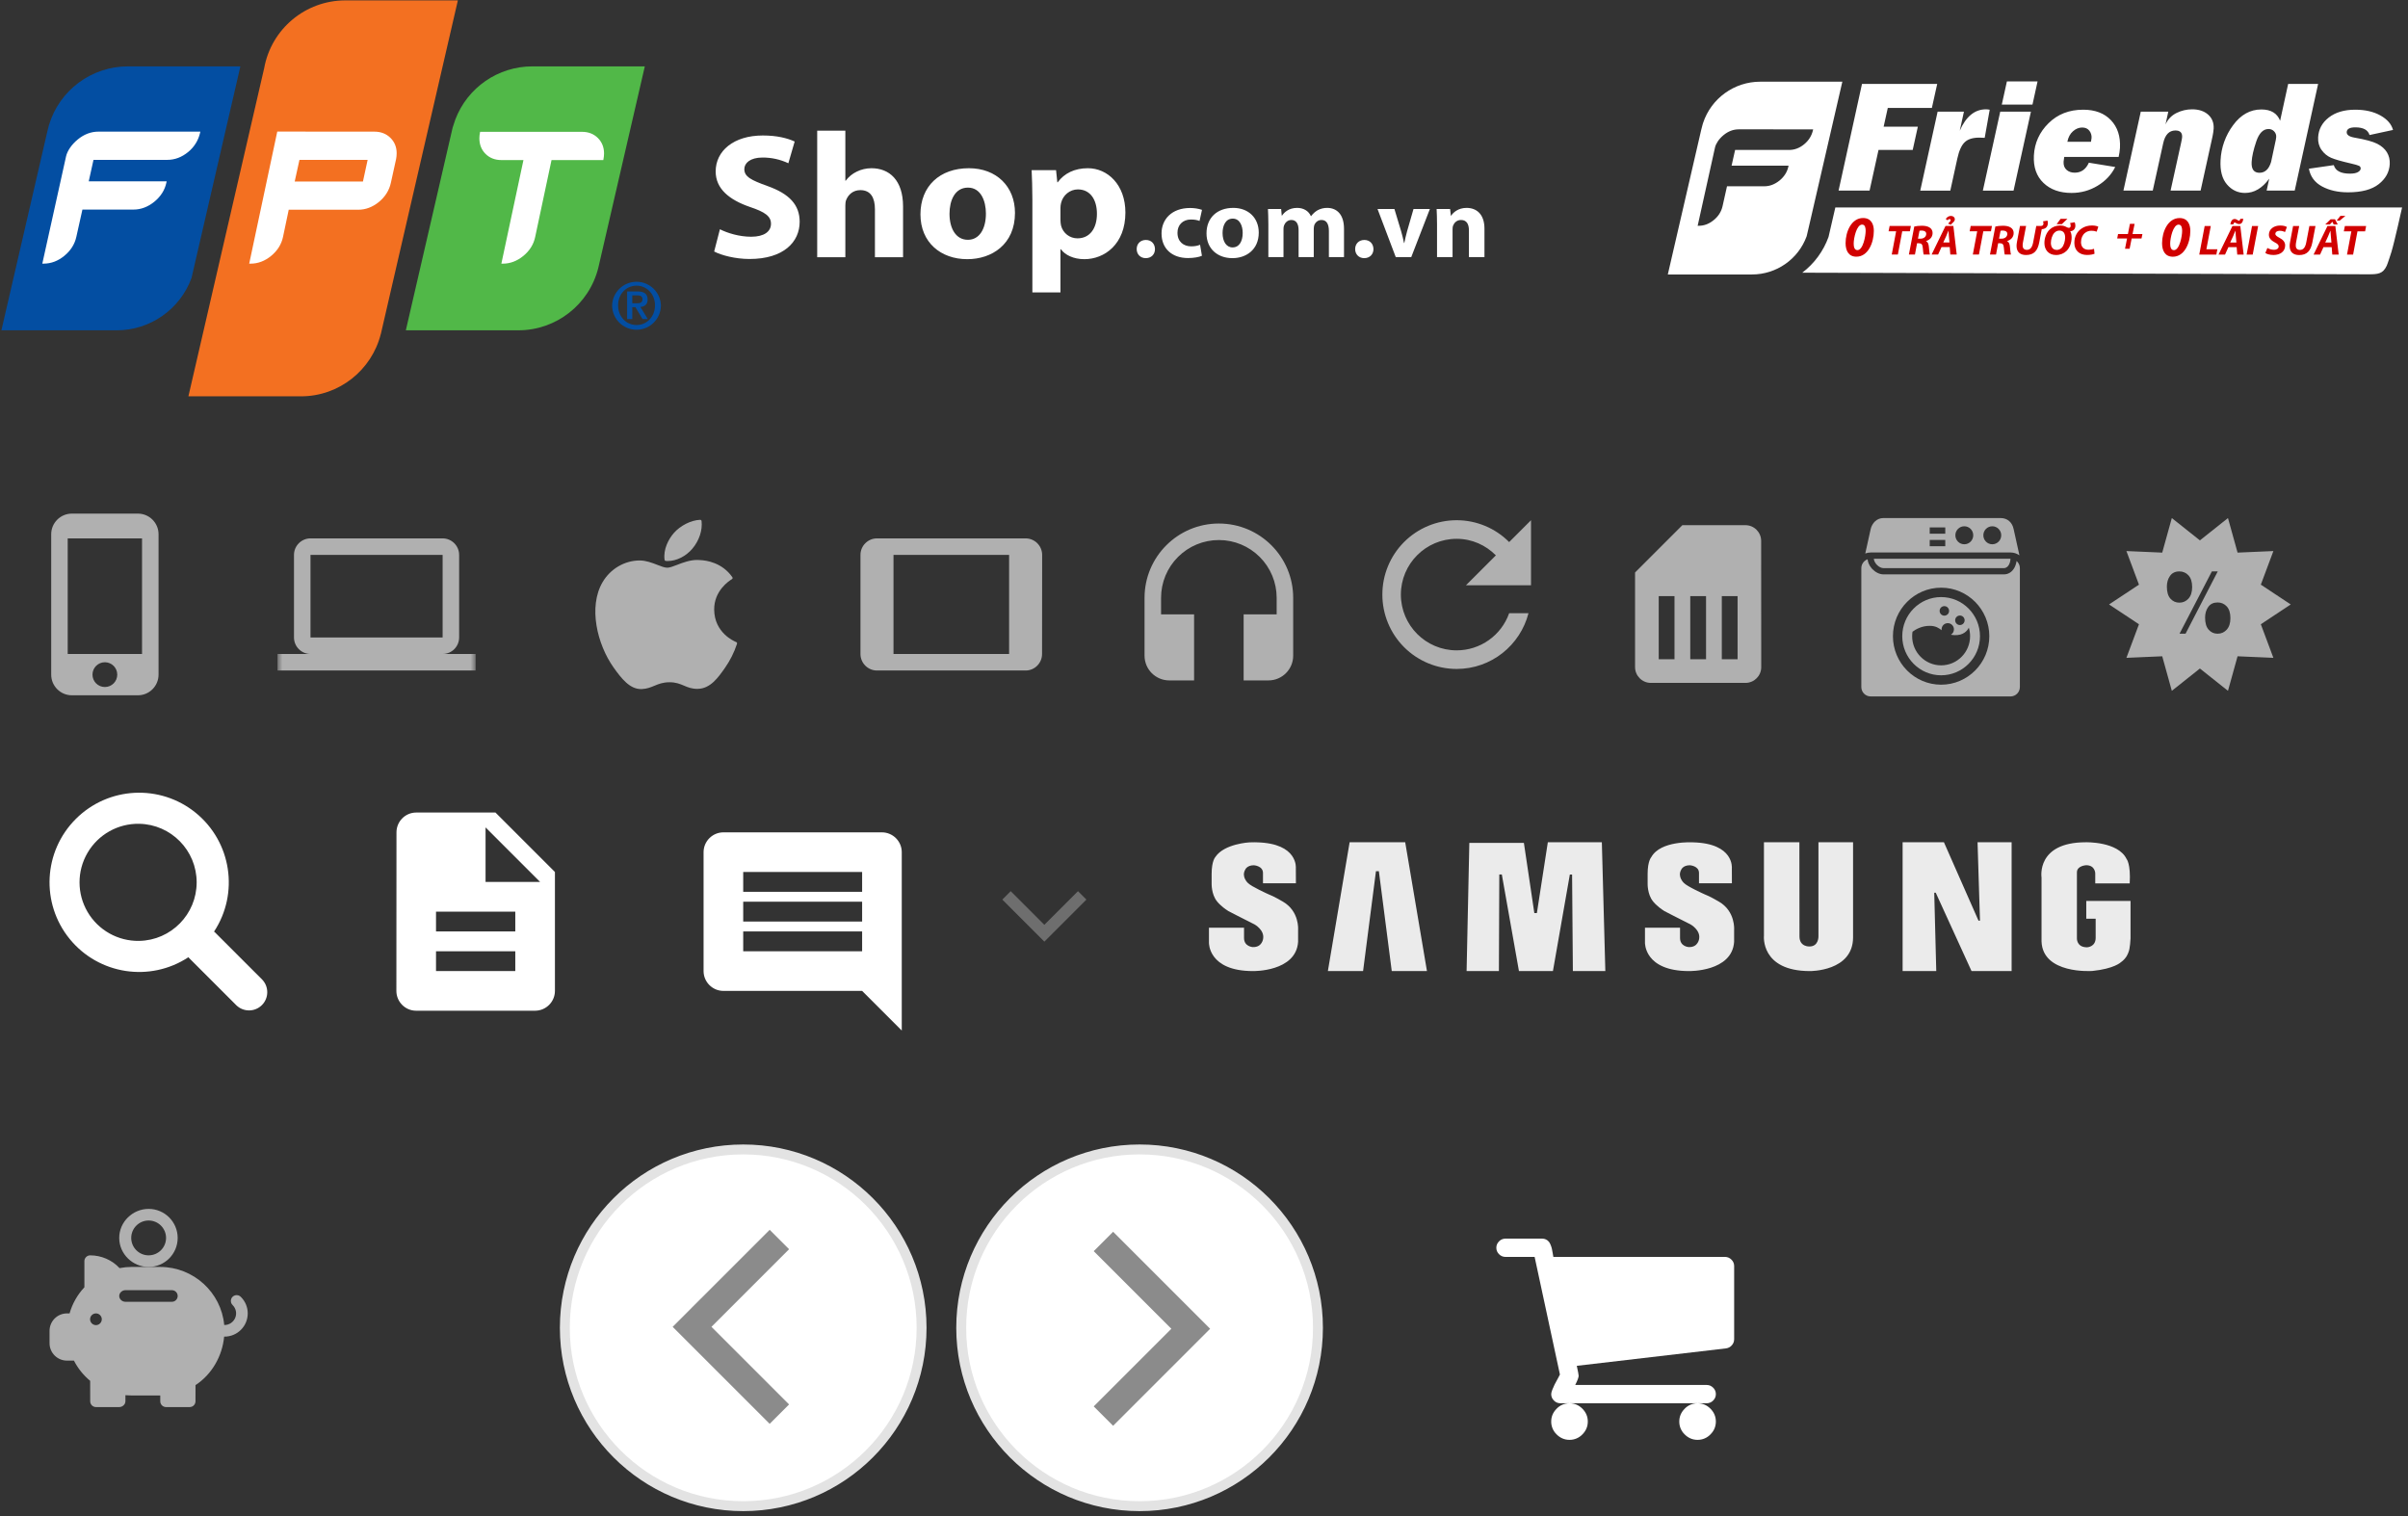 <?xml version="1.0" encoding="UTF-8"?>
<svg width="243px" height="153px" viewBox="0 0 243 153" version="1.1" xmlns="http://www.w3.org/2000/svg" xmlns:xlink="http://www.w3.org/1999/xlink">
    <rect x="0" y="0" width="243" height="153" fill="#333333" stroke="none"/>
    <!-- Generator: Sketch 51.3 (57544) - http://www.bohemiancoding.com/sketch -->
    <title>icons</title>
    <desc>Created with Sketch.</desc>
    <defs>
        <polygon id="path-1" points="0 0 20 0 20 20 0 20"></polygon>
    </defs>
    <g id="Page-1" stroke="none" stroke-width="1" fill="none" fill-rule="evenodd">
        <g id="icons">
            <polygon id="Shape" points="36 80 60 80 60 104 36 104"></polygon>
            <path d="M50,82 L42,82 C40.9,82 40.01,82.9 40.01,84 L40,100 C40,101.1 40.89,102 41.99,102 L54,102 C55.1,102 56,101.1 56,100 L56,88 L50,82 Z M52,98 L44,98 L44,96 L52,96 L52,98 Z M52,94 L44,94 L44,92 L52,92 L52,94 Z M49,89 L49,83.5 L54.5,89 L49,89 Z M89,84 L73,84 C71.9,84 71,84.9 71,86 L71,98 C71,99.1 71.9,100 73,100 L87,100 L91,104 L91,86 C91,84.9 90.1,84 89,84 Z M87,96 L75,96 L75,94 L87,94 L87,96 Z M87,93 L75,93 L75,91 L87,91 L87,93 Z M87,90 L75,90 L75,88 L87,88 L87,90 Z" id="Shape" fill="#FFFFFF" fill-rule="nonzero"></path>
            <polygon id="Shape" points="69 82 93 82 93 106 69 106"></polygon>
            <g id="Group" transform="translate(168, 8)" fill-rule="nonzero">
                <path d="M17.21,12.937 L16.524,15.912 C16.007,17.345 15.087,18.598 13.874,19.52 L71.005,19.682 C71.967,19.682 72.462,19.644 72.851,18.82 C72.939,18.634 73.264,17.636 73.324,17.438 C73.639,16.405 74.404,12.938 74.404,12.938 L17.211,12.938 L17.21,12.937 Z M9.627,0.245 L17.917,0.245 L14.641,14.447 L14.318,15.837 C13.474,18.158 11.267,19.701 8.798,19.699 L0.305,19.699 L3.677,5.099 L3.813,4.577 C3.829,4.523 3.843,4.467 3.863,4.412 C4.685,1.926 7.008,0.246 9.627,0.245 Z M5.929,5.636 C5.46,6.022 5.162,6.492 5.071,6.865 L3.316,14.789 L3.416,14.786 C3.968,14.786 4.479,14.594 4.944,14.206 C5.414,13.826 5.704,13.353 5.828,12.814 L6.278,10.799 L10.045,10.799 C10.587,10.799 11.102,10.602 11.575,10.222 C12.045,9.838 12.348,9.368 12.468,8.82 L12.49,8.72 L6.74,8.72 L7.096,7.134 L12.537,7.134 C13.08,7.134 13.597,6.946 14.062,6.561 C14.531,6.178 14.821,5.696 14.949,5.157 L14.972,5.055 L7.457,5.053 C6.912,5.053 6.397,5.249 5.929,5.636 Z M25.537,4.783 L25.018,7.133 L21.568,7.133 L20.665,11.235 L17.537,11.235 L19.901,0.468 L27.491,0.468 L26.953,2.89 L22.504,2.89 L22.086,4.783 L25.536,4.783 L25.537,4.783 Z M27.532,3.268 L30.188,3.268 L29.768,5.19 C30.397,3.751 31.28,3.032 32.418,3.032 C32.508,3.032 32.632,3.044 32.788,3.072 L32.283,5.909 C32.102,5.899 31.922,5.892 31.741,5.889 C31.083,5.889 30.591,6.04 30.269,6.349 C29.945,6.656 29.696,7.201 29.525,7.983 L28.812,11.236 L25.78,11.236 L27.532,3.268 Z M36.948,3.268 L35.195,11.236 L32.098,11.236 L33.851,3.268 L36.948,3.268 Z M37.618,0.215 L37.104,2.557 L34.008,2.557 L34.524,0.215 L37.618,0.215 Z M45.799,7.835 L40.309,7.835 C40.271,8.052 40.249,8.213 40.244,8.32 C40.224,8.666 40.322,8.94 40.536,9.135 C40.75,9.33 41.026,9.427 41.37,9.427 C42.015,9.427 42.491,9.092 42.794,8.42 L45.455,8.853 C45.065,9.633 44.471,10.265 43.67,10.748 C42.87,11.23 41.996,11.471 41.05,11.471 C39.86,11.471 38.916,11.134 38.212,10.458 C37.507,9.783 37.186,8.859 37.247,7.693 C37.314,6.427 37.807,5.338 38.728,4.432 C39.648,3.523 40.815,3.071 42.223,3.071 C43.416,3.071 44.349,3.421 45.019,4.126 C45.689,4.831 45.995,5.765 45.934,6.929 C45.914,7.234 45.869,7.537 45.799,7.835 Z M43.009,6.305 C43.043,6.143 43.063,6.015 43.067,5.925 C43.087,5.659 43.006,5.395 42.841,5.185 C42.676,4.975 42.436,4.869 42.121,4.869 C41.784,4.869 41.472,4.997 41.186,5.252 C40.899,5.507 40.712,5.859 40.626,6.305 L43.008,6.305 L43.009,6.305 Z M48.034,3.268 L50.81,3.268 L50.53,4.563 C50.752,4.054 51.148,3.64 51.648,3.398 C52.134,3.158 52.669,3.032 53.212,3.032 C53.89,3.032 54.43,3.212 54.832,3.567 C55.232,3.925 55.417,4.395 55.388,4.979 C55.368,5.253 55.328,5.525 55.268,5.793 L54.071,11.235 L51.041,11.235 L52.096,6.448 C52.164,6.141 52.201,5.939 52.206,5.84 C52.23,5.392 52.005,5.168 51.532,5.168 C50.897,5.168 50.486,5.596 50.298,6.448 L49.242,11.235 L46.282,11.235 L48.034,3.268 Z M65.93,0.468 L63.568,11.235 L60.735,11.235 L60.995,10.031 C60.292,10.993 59.479,11.471 58.553,11.471 C57.833,11.471 57.227,11.187 56.736,10.619 C56.246,10.053 56.029,9.241 56.084,8.182 C56.142,6.899 56.584,5.663 57.351,4.633 C58.126,3.575 59.079,3.047 60.204,3.047 C61.166,3.047 61.796,3.426 62.095,4.185 L62.907,0.468 L65.93,0.468 Z M61.663,6.098 C61.683,6.015 61.695,5.925 61.699,5.832 C61.717,5.618 61.641,5.408 61.489,5.256 C61.343,5.1 61.137,5.014 60.924,5.02 C60.384,5.02 59.972,5.437 59.69,6.27 C59.406,7.103 59.251,7.795 59.221,8.349 C59.183,9.073 59.447,9.436 60.011,9.436 C60.57,9.436 60.961,9.075 61.183,8.349 L61.663,6.099 L61.663,6.098 Z M73.49,5.114 L71.119,5.627 C70.965,5.112 70.489,4.853 69.682,4.853 C69.12,4.853 68.83,5.013 68.815,5.327 C68.8,5.605 69.061,5.793 69.596,5.887 C70.692,6.078 71.459,6.285 71.899,6.512 C72.34,6.738 72.665,7.026 72.876,7.375 C73.087,7.725 73.18,8.12 73.158,8.561 C73.116,9.36 72.745,10.036 72.045,10.585 C71.345,11.134 70.313,11.409 68.945,11.409 C67.93,11.409 67.056,11.211 66.322,10.813 C65.589,10.416 65.149,9.821 64.999,9.026 L67.511,8.664 C67.677,9.237 68.217,9.524 69.139,9.524 C69.495,9.524 69.765,9.473 69.944,9.37 C70.123,9.266 70.216,9.151 70.223,9.019 C70.235,8.901 70.171,8.787 70.063,8.737 C69.951,8.677 69.663,8.594 69.201,8.489 C68.281,8.278 67.628,8.09 67.243,7.925 C66.853,7.756 66.519,7.481 66.277,7.132 C66.02,6.769 65.907,6.348 65.931,5.871 C65.973,5.054 66.331,4.384 67.006,3.859 C67.68,3.335 68.57,3.071 69.674,3.071 C70.678,3.071 71.524,3.266 72.214,3.651 C72.904,4.038 73.329,4.524 73.489,5.114 L73.49,5.114 Z" id="Shape" fill="#FFFFFF"></path>
                <g transform="translate(18, 13)" fill="#D10000" id="Shape">
                    <path d="M5.345,2.342 L4.583,2.342 L4.69,1.803 L6.834,1.803 L6.731,2.343 L5.961,2.343 L5.52,4.688 L4.903,4.688 L5.345,2.342 Z M7.176,1.859 C7.368,1.812 7.659,1.782 7.946,1.782 C8.22,1.782 8.503,1.825 8.704,1.949 C8.908,2.063 9.031,2.281 9.024,2.514 C9.024,2.942 8.738,3.207 8.37,3.326 L8.37,3.344 C8.541,3.417 8.614,3.609 8.644,3.87 C8.678,4.191 8.704,4.568 8.755,4.688 L8.122,4.688 C8.096,4.61 8.066,4.363 8.036,4.008 C8.01,3.656 7.89,3.549 7.646,3.549 L7.458,3.549 L7.244,4.688 L6.632,4.688 L7.176,1.859 Z M7.548,3.087 L7.805,3.087 C8.139,3.087 8.383,2.887 8.383,2.603 C8.383,2.373 8.185,2.269 7.942,2.269 C7.826,2.269 7.754,2.278 7.702,2.291 L7.548,3.087 Z M9.923,3.938 L9.581,4.688 L8.926,4.688 L10.33,1.803 L11.121,1.803 L11.459,4.688 L10.814,4.688 L10.754,3.938 L9.924,3.938 L9.923,3.938 Z M10.728,3.468 L10.672,2.847 L10.629,2.283 L10.621,2.283 C10.548,2.458 10.466,2.681 10.39,2.847 L10.103,3.467 L10.728,3.467 L10.728,3.468 Z M10.595,1.577 C10.685,1.414 10.847,1.363 10.847,1.221 C10.848,1.19 10.837,1.16 10.815,1.138 C10.793,1.116 10.763,1.105 10.732,1.106 C10.655,1.106 10.582,1.175 10.531,1.23 L10.351,1.097 C10.475,0.922 10.651,0.789 10.873,0.789 C11.113,0.789 11.267,0.939 11.267,1.127 C11.267,1.388 11.015,1.465 10.873,1.679 L10.595,1.577 Z M13.526,2.342 L12.765,2.342 L12.872,1.803 L15.016,1.803 L14.913,2.343 L14.143,2.343 L13.702,4.688 L13.085,4.688 L13.526,2.342 Z M15.358,1.859 C15.551,1.812 15.842,1.782 16.128,1.782 C16.402,1.782 16.685,1.825 16.886,1.949 C17.09,2.063 17.213,2.281 17.206,2.514 C17.206,2.942 16.92,3.207 16.552,3.326 L16.552,3.344 C16.723,3.417 16.796,3.609 16.826,3.87 C16.86,4.191 16.886,4.568 16.937,4.688 L16.304,4.688 C16.278,4.61 16.248,4.363 16.218,4.008 C16.193,3.656 16.073,3.549 15.829,3.549 L15.641,3.549 L15.427,4.688 L14.815,4.688 L15.358,1.859 Z M15.73,3.087 L15.987,3.087 C16.321,3.087 16.565,2.887 16.565,2.603 C16.565,2.373 16.368,2.269 16.124,2.269 C16.043,2.267 15.963,2.274 15.884,2.291 L15.73,3.087 Z M18.46,1.803 L18.144,3.463 C18.122,3.576 18.112,3.691 18.114,3.806 C18.114,4.037 18.254,4.216 18.533,4.216 C18.853,4.216 19.068,4.003 19.171,3.468 L19.487,1.803 L19.941,1.803 C20.111,1.803 20.211,1.73 20.211,1.563 C20.21,1.485 20.195,1.409 20.168,1.336 L20.617,1.264 C20.641,1.345 20.653,1.428 20.655,1.512 C20.655,1.884 20.433,2.111 20.039,2.128 L19.791,3.442 C19.629,4.315 19.239,4.734 18.456,4.734 C17.861,4.738 17.497,4.43 17.497,3.814 C17.497,3.69 17.515,3.548 17.54,3.412 L17.844,1.802 L18.46,1.802 L18.46,1.803 Z M23.365,1.431 C23.41,1.541 23.433,1.659 23.433,1.778 C23.433,2.103 23.232,2.321 22.915,2.334 C23.014,2.505 23.056,2.732 23.056,2.959 C23.056,3.485 22.873,3.994 22.543,4.319 C22.273,4.581 21.91,4.735 21.477,4.735 C20.728,4.735 20.309,4.204 20.309,3.532 C20.309,3.01 20.501,2.492 20.839,2.167 C21.109,1.91 21.477,1.757 21.892,1.757 C22.098,1.757 22.26,1.787 22.423,1.859 C22.539,1.91 22.658,1.992 22.773,1.992 C22.903,1.992 22.958,1.915 22.958,1.769 C22.955,1.679 22.934,1.591 22.898,1.509 L23.365,1.431 Z M21.323,2.488 C21.092,2.715 20.963,3.164 20.963,3.511 C20.963,3.917 21.148,4.221 21.567,4.221 C21.747,4.221 21.918,4.14 22.051,4.011 C22.278,3.785 22.401,3.31 22.401,2.975 C22.401,2.616 22.274,2.269 21.82,2.269 C21.631,2.271 21.451,2.35 21.323,2.489 L21.323,2.488 Z M22.629,1.085 L22.064,1.624 L21.542,1.624 L21.944,1.084 L22.629,1.084 L22.629,1.085 Z M25.367,4.606 C25.214,4.675 24.952,4.73 24.605,4.73 C23.844,4.73 23.33,4.268 23.33,3.506 C23.33,2.861 23.621,2.356 24.058,2.065 C24.358,1.855 24.713,1.756 25.119,1.756 C25.431,1.756 25.667,1.829 25.749,1.881 L25.582,2.381 C25.416,2.313 25.238,2.281 25.059,2.287 C24.82,2.282 24.587,2.361 24.4,2.509 C24.156,2.706 24.002,3.036 24.002,3.438 C24.002,3.896 24.259,4.204 24.768,4.204 C24.969,4.204 25.17,4.17 25.316,4.11 L25.367,4.606 Z M3.095,2.296 C3.095,3.475 2.526,4.904 1.335,4.904 C0.552,4.904 0.245,4.3 0.245,3.544 C0.245,2.354 0.848,1.002 2.01,1.002 C2.822,1.002 3.095,1.622 3.095,2.296 Z M1.063,3.574 C1.063,3.852 1.109,4.242 1.44,4.242 C2.015,4.242 2.27,2.802 2.27,2.302 C2.27,2.052 2.236,1.664 1.916,1.664 C1.353,1.664 1.063,3.022 1.063,3.574 Z"></path>
                </g>
                <g transform="translate(50, 13)" fill="#D10000" id="Shape">
                    <path d="M4.482,1.807 L5.099,1.807 L4.654,4.153 L5.762,4.153 L5.659,4.693 L3.935,4.693 L4.482,1.807 Z M6.878,3.943 L6.536,4.692 L5.882,4.692 L7.285,1.807 L8.077,1.807 L8.415,4.692 L7.769,4.692 L7.709,3.942 L6.879,3.942 L6.878,3.943 Z M7.683,3.473 L7.627,2.852 C7.615,2.694 7.597,2.462 7.585,2.287 L7.575,2.287 C7.503,2.463 7.422,2.685 7.345,2.852 L7.058,3.472 L7.683,3.472 L7.683,3.473 Z M7.071,1.641 C7.131,1.277 7.294,1.101 7.495,1.101 C7.619,1.101 7.691,1.14 7.765,1.187 C7.828,1.23 7.884,1.273 7.94,1.273 C8.008,1.273 8.047,1.221 8.085,1.085 L8.385,1.085 C8.325,1.461 8.175,1.611 7.953,1.611 C7.856,1.611 7.762,1.584 7.679,1.534 C7.615,1.491 7.572,1.453 7.507,1.453 C7.457,1.456 7.405,1.516 7.375,1.641 L7.071,1.641 Z M9.878,1.807 L9.33,4.692 L8.715,4.692 L9.262,1.807 L9.878,1.807 Z M10.811,4.024 C10.982,4.127 11.226,4.208 11.491,4.208 C11.731,4.208 11.949,4.097 11.949,3.87 C11.949,3.707 11.825,3.6 11.56,3.463 C11.252,3.297 10.961,3.073 10.961,2.698 C10.961,2.115 11.47,1.76 12.099,1.76 C12.45,1.76 12.655,1.837 12.779,1.906 L12.587,2.419 C12.42,2.333 12.235,2.289 12.047,2.291 C11.761,2.291 11.611,2.437 11.611,2.595 C11.611,2.762 11.786,2.865 12.031,3.001 C12.381,3.185 12.604,3.421 12.604,3.763 C12.604,4.405 12.073,4.733 11.431,4.733 C11.029,4.733 10.742,4.631 10.605,4.529 L10.811,4.024 Z M14.02,1.807 L13.704,3.468 C13.683,3.567 13.674,3.682 13.674,3.81 C13.674,4.042 13.815,4.221 14.094,4.221 C14.414,4.221 14.629,4.007 14.731,3.471 L15.048,1.807 L15.664,1.807 L15.352,3.447 C15.185,4.32 14.8,4.739 14.017,4.739 C13.422,4.739 13.058,4.435 13.058,3.819 C13.058,3.695 13.075,3.554 13.101,3.417 L13.405,1.807 L14.021,1.807 L14.02,1.807 Z M16.468,3.943 L16.126,4.692 L15.471,4.692 L16.875,1.807 L17.667,1.807 L18.005,4.692 L17.359,4.692 L17.299,3.942 L16.469,3.942 L16.468,3.943 Z M17.633,1.127 L17.911,1.654 L17.496,1.654 L17.376,1.384 L17.367,1.384 L17.115,1.654 L16.648,1.654 L17.192,1.127 L17.632,1.127 L17.633,1.127 Z M17.273,3.472 L17.217,2.852 C17.205,2.694 17.187,2.462 17.175,2.287 L17.165,2.287 C17.093,2.463 17.012,2.685 16.935,2.852 L16.648,3.472 L17.273,3.472 Z M18.685,0.785 L18.108,1.264 L17.8,1.264 L18.18,0.784 L18.685,0.784 L18.685,0.785 Z M19.285,2.347 L18.523,2.347 L18.63,1.807 L20.774,1.807 L20.671,2.347 L19.901,2.347 L19.46,4.692 L18.844,4.692 L19.285,2.347 Z M3.033,2.3 C3.033,3.48 2.464,4.908 1.273,4.908 C0.49,4.908 0.182,4.304 0.182,3.548 C0.182,2.358 0.786,1.006 1.948,1.006 C2.76,1.006 3.033,1.627 3.033,2.301 L3.033,2.3 Z M1.001,3.578 C1.001,3.858 1.047,4.246 1.378,4.246 C1.953,4.246 2.208,2.806 2.208,2.306 C2.208,2.056 2.174,1.668 1.854,1.668 C1.291,1.668 1.001,3.027 1.001,3.578 Z"></path>
                </g>
                <polygon id="Shape" fill="#D10000" points="47.41 14.59 47.203 15.62 48.2 15.62 48.108 16.064 47.115 16.064 46.907 17.104 46.444 17.104 46.649 16.064 45.655 16.064 45.74 15.62 46.736 15.62 46.939 14.59"></polygon>
            </g>
            <path d="M160.23,143.462 C160.23,143.962 160.048,144.394 159.683,144.76 C159.345,145.114 158.875,145.312 158.385,145.308 C157.885,145.308 157.452,145.125 157.087,144.76 C156.733,144.422 156.534,143.952 156.538,143.462 C156.538,142.962 156.721,142.529 157.087,142.163 C157.425,141.809 157.895,141.611 158.385,141.615 C158.885,141.615 159.317,141.798 159.683,142.163 C160.048,142.529 160.231,142.962 160.231,143.462 L160.23,143.462 Z M173.154,143.462 C173.154,143.962 172.971,144.394 172.606,144.76 C172.268,145.114 171.798,145.312 171.308,145.308 C170.808,145.308 170.375,145.125 170.01,144.76 C169.656,144.422 169.458,143.952 169.462,143.462 C169.462,142.962 169.644,142.529 170.01,142.163 C170.348,141.809 170.818,141.611 171.308,141.615 C171.808,141.615 172.24,141.798 172.606,142.163 C172.971,142.529 173.154,142.962 173.154,143.462 Z M175,127.769 L175,135.154 C175,135.384 174.92,135.589 174.762,135.767 C174.613,135.94 174.405,136.05 174.178,136.077 L159.12,137.837 C159.245,138.413 159.308,138.75 159.308,138.847 C159.308,139 159.192,139.307 158.962,139.769 L172.231,139.769 C172.481,139.769 172.697,139.861 172.88,140.043 C173.057,140.212 173.156,140.448 173.154,140.693 C173.154,140.943 173.063,141.159 172.88,141.341 C172.711,141.518 172.475,141.617 172.23,141.615 L157.462,141.615 C157.217,141.617 156.981,141.518 156.812,141.341 C156.635,141.172 156.536,140.937 156.538,140.692 C156.538,140.587 156.577,140.435 156.654,140.238 C156.731,140.041 156.808,139.868 156.884,139.718 C156.962,139.57 157.064,139.378 157.194,139.142 C157.324,138.906 157.399,138.764 157.418,138.716 L154.865,126.846 L151.923,126.846 C151.678,126.848 151.443,126.749 151.274,126.572 C151.097,126.403 150.998,126.168 151,125.923 C151,125.673 151.091,125.457 151.274,125.274 C151.443,125.097 151.679,124.998 151.924,125 L155.615,125 C155.882,124.995 156.137,125.111 156.308,125.317 C156.375,125.404 156.438,125.522 156.495,125.671 C156.553,125.82 156.591,125.945 156.611,126.046 L156.69,126.471 C156.724,126.654 156.745,126.779 156.755,126.846 L174.077,126.846 C174.327,126.846 174.543,126.937 174.726,127.12 C174.903,127.289 175.002,127.525 175,127.77 L175,127.769 Z" id="Shape" fill="#FFFFFF" fill-rule="nonzero"></path>
            <path d="M13.917,51.833 L7.25,51.833 C6.1,51.833 5.167,52.767 5.167,53.917 L5.167,68.083 C5.167,69.233 6.1,70.167 7.25,70.167 L13.917,70.167 C15.067,70.167 16,69.233 16,68.083 L16,53.917 C16,52.767 15.067,51.833 13.917,51.833 Z M10.583,69.333 C9.892,69.333 9.333,68.775 9.333,68.083 C9.333,67.392 9.892,66.833 10.583,66.833 C11.275,66.833 11.833,67.392 11.833,68.083 C11.833,68.775 11.275,69.333 10.583,69.333 Z M14.333,66 L6.833,66 L6.833,54.333 L14.333,54.333 L14.333,66 Z" id="Shape" fill="#B0B0B0" fill-rule="nonzero"></path>
            <polygon id="Shape" points="1 51 21 51 21 71 1 71"></polygon>
            <g id="Group" transform="translate(28, 51)">
                <g id="Clipped">
                    <mask id="mask-2" fill="white">
                        <use xlink:href="#path-1"></use>
                    </mask>
                    <g id="a"></g>
                    <path d="M16.667,15 C17.583,15 18.333,14.25 18.333,13.333 L18.333,5 C18.333,4.083 17.583,3.333 16.667,3.333 L3.333,3.333 C2.417,3.333 1.667,4.083 1.667,5 L1.667,13.333 C1.667,14.25 2.417,15 3.333,15 L0,15 L0,16.667 L20,16.667 L20,15 L16.667,15 Z M3.333,5 L16.667,5 L16.667,13.333 L3.333,13.333 L3.333,5 Z" id="Shape" fill="#B0B0B0" fill-rule="nonzero" mask="url(#mask-2)"></path>
                </g>
            </g>
            <polygon id="Shape" points="57 51 77 51 77 71 57 71"></polygon>
            <g id="Group" transform="translate(60, 52)" fill="#B0B0B0" fill-rule="nonzero">
                <path d="M0.816,6.738 C-0.664,9.244 0.276,13.048 1.913,15.354 C2.73,16.506 3.557,17.541 4.689,17.541 L4.754,17.541 C5.286,17.519 5.671,17.359 6.042,17.205 C6.46,17.031 6.892,16.852 7.569,16.852 C8.213,16.852 8.624,17.026 9.022,17.193 C9.414,17.359 9.817,17.53 10.414,17.519 C11.689,17.496 12.473,16.379 13.164,15.394 C13.68,14.654 14.086,13.842 14.369,12.985 L14.374,12.97 C14.397,12.902 14.364,12.827 14.298,12.798 L14.287,12.794 C14.062,12.704 12.092,11.851 12.071,9.525 C12.051,7.635 13.549,6.635 13.85,6.454 L13.864,6.445 C13.897,6.425 13.919,6.393 13.927,6.355 C13.935,6.318 13.926,6.279 13.904,6.248 C12.871,4.772 11.286,4.55 10.648,4.523 C10.554,4.514 10.459,4.509 10.364,4.509 C9.615,4.509 8.897,4.785 8.321,5.007 C7.923,5.16 7.579,5.293 7.341,5.293 C7.075,5.293 6.729,5.159 6.329,5.003 C5.794,4.796 5.187,4.561 4.544,4.561 L4.5,4.561 C3.006,4.583 1.595,5.417 0.817,6.738 L0.816,6.738 Z" id="Shape"></path>
                <path d="M10.65,0.459 C9.745,0.495 8.66,1.039 8.011,1.779 C7.461,2.403 6.921,3.442 7.064,4.489 C7.074,4.555 7.128,4.605 7.194,4.61 C7.256,4.615 7.318,4.617 7.38,4.618 C8.265,4.618 9.219,4.14 9.87,3.371 C10.556,2.559 10.903,1.517 10.798,0.583 C10.788,0.51 10.724,0.456 10.65,0.459 Z" id="Shape"></path>
            </g>
            <g id="Group" opacity="0.9" transform="translate(122, 85)" fill="#FFFFFF" fill-rule="nonzero">
                <path d="M51.46,5.99 C51.46,5.99 50.558,5.452 49.999,5.244 C49.999,5.244 48.271,4.474 47.927,4.106 C47.927,4.106 47.255,3.495 47.649,2.785 C47.649,2.785 47.813,2.32 48.525,2.32 C48.525,2.32 49.452,2.37 49.452,3.103 L49.452,4.138 L52.773,4.138 L52.767,2.614 C52.767,2.614 53.022,0.118 48.855,0.008 C48.855,0.008 45.577,-0.2 44.638,1.501 C44.638,1.501 44.268,1.879 44.268,3.201 L44.268,4.155 C44.268,4.155 44.231,5.257 44.815,5.965 C44.815,5.965 45.145,6.43 45.959,6.945 C45.959,6.945 47.61,7.801 48.601,8.291 C48.601,8.291 49.601,8.841 49.47,9.716 C49.47,9.716 49.389,10.614 48.422,10.578 C48.422,10.578 47.539,10.538 47.539,9.658 L47.539,8.624 L44,8.624 L44,10.126 C44,10.126 43.9,13 48.448,13 C48.448,13 52.793,13.085 52.996,10.05 L52.996,8.828 C52.996,8.828 53.149,6.968 51.46,5.99 M34.197,0 L33.093,7.144 L32.835,7.144 L31.781,0.064 L26.275,0.064 L26,13 L29.26,13 L29.299,3.253 L29.555,3.253 L31.283,12.998 L34.712,12.998 L36.418,3.257 L36.645,3.257 L36.724,13 L40,13 L39.648,0 L34.197,0 M14.196,0 L12,13 L15.553,13 L16.853,2.92 L17.147,2.92 L18.447,13 L22,13 L19.804,0 L14.196,0 M88.533,5.918 L88.533,7.714 L89.481,7.714 L89.481,9.641 C89.481,10.582 88.609,10.6 88.609,10.6 C87.549,10.6 87.589,9.705 87.589,9.705 L87.589,3.04 C87.589,2.353 88.529,2.317 88.529,2.317 C89.432,2.317 89.439,3.135 89.439,3.135 L89.439,4.149 L92.917,4.149 C93.03,2.171 92.603,1.692 92.603,1.692 C91.74,-0.097 88.477,0.001 88.477,0.001 C83.462,0.001 84.018,3.554 84.018,3.554 L84.018,9.998 C84.126,13.331 89.067,12.993 89.151,12.988 C91.35,12.764 92.013,12.118 92.013,12.118 C92.624,11.7 92.782,11.121 92.782,11.121 C92.956,10.782 93,9.705 93,9.705 L93,5.918 L88.533,5.918 M77.807,7.911 L77.658,7.911 L74.17,0.001 L70,0.001 L70,13 L73.395,13 L73.191,5.09 L73.342,5.09 L76.955,13 L81,13 L81,0 L77.562,0 L77.807,7.911 M61.506,9.48 C61.506,9.48 61.554,10.517 60.598,10.517 C60.598,10.517 59.592,10.572 59.592,9.507 L59.582,0 L56.006,0 L56.006,9.43 C56.006,9.43 55.639,13 60.648,13 C60.648,13 65,13.052 65,9.595 L65,0 L61.506,0 L61.506,9.48 M7.459,5.99 C7.459,5.99 6.557,5.452 5.998,5.244 C5.998,5.244 4.271,4.474 3.928,4.106 C3.928,4.106 3.255,3.494 3.649,2.786 C3.649,2.786 3.814,2.321 4.524,2.321 C4.524,2.321 5.452,2.369 5.452,3.103 L5.452,4.138 L8.775,4.138 L8.768,2.613 C8.768,2.613 9.021,0.117 4.856,0.008 C4.856,0.008 4.542,-0.012 4.081,0.011 C4.081,0.011 1.558,0.141 0.655,1.474 C0.65,1.484 0.643,1.492 0.638,1.501 C0.638,1.501 0.27,1.879 0.27,3.201 L0.27,4.155 C0.27,4.155 0.231,5.256 0.816,5.965 C0.816,5.965 1.146,6.43 1.96,6.945 C1.96,6.945 3.61,7.8 4.6,8.29 C4.6,8.29 5.602,8.84 5.47,9.716 C5.47,9.716 5.389,10.614 4.423,10.578 C4.423,10.578 3.54,10.538 3.54,9.658 L3.54,8.623 L2.07760241e-16,8.623 L2.07760241e-16,10.126 C2.07760241e-16,10.126 -0.099,13 4.448,13 C4.448,13 8.793,13.085 8.996,10.05 L8.996,8.828 C8.996,8.828 9.149,6.968 7.459,5.99" id="Shape"></path>
            </g>
            <polygon id="Shape" points="86 51 106 51 106 71 86 71"></polygon>
            <path d="M103.5,54.333 L88.5,54.333 C87.583,54.333 86.833,55.083 86.833,56 L86.833,66 C86.833,66.917 87.583,67.667 88.5,67.667 L103.5,67.667 C104.417,67.667 105.158,66.917 105.158,66 L105.167,56 C105.167,55.083 104.417,54.333 103.5,54.333 Z M101.833,66 L90.167,66 L90.167,56 L101.833,56 L101.833,66 Z" id="Shape" fill="#B0B0B0" fill-rule="nonzero"></path>
            <polygon id="Shape" opacity="0.1" points="113 52 133 52 133 72 113 72"></polygon>
            <path d="M123,52.833 C118.858,52.833 115.5,56.191 115.5,60.333 L115.5,66.167 C115.5,67.55 116.617,68.667 118,68.667 L120.5,68.667 L120.5,62 L117.167,62 L117.167,60.333 C117.166,58.786 117.78,57.302 118.875,56.208 C119.969,55.113 121.453,54.499 123,54.5 C124.547,54.499 126.031,55.113 127.125,56.208 C128.22,57.302 128.834,58.786 128.833,60.333 L128.833,62 L125.5,62 L125.5,68.667 L128,68.667 C129.383,68.667 130.5,67.55 130.5,66.167 L130.5,60.333 C130.5,56.191 127.142,52.833 123,52.833 Z M152.295,54.705 C150.893,53.293 148.985,52.499 146.995,52.5 C145.005,52.5 143.098,53.291 141.692,54.699 C140.286,56.107 139.497,58.015 139.5,60.005 C139.498,61.994 140.286,63.903 141.692,65.311 C143.098,66.718 145.006,67.509 146.995,67.509 C150.495,67.509 153.412,65.117 154.247,61.881 L152.295,61.881 C151.503,64.129 149.379,65.633 146.995,65.633 C143.888,65.63 141.37,63.112 141.367,60.005 C141.369,56.897 143.887,54.379 146.995,54.376 C148.553,54.376 149.941,55.023 150.954,56.046 L147.934,59.066 L154.5,59.066 L154.5,52.5 L152.295,54.705 Z" id="Shape" fill="#B0B0B0" fill-rule="nonzero"></path>
            <polygon id="Shape" points="137 50 157 50 157 70 137 70"></polygon>
            <path d="M177.725,54.592 C177.726,53.716 177.018,53.004 176.142,53 L169.775,53 L165,57.775 L165,67.325 C165,68.2 165.716,68.917 166.592,68.917 L176.15,68.917 C177.026,68.913 177.734,68.201 177.733,67.325 L177.725,54.592 Z M168.979,66.529 L167.387,66.529 L167.387,64.938 L168.979,64.938 L168.979,66.529 Z M175.346,66.529 L173.754,66.529 L173.754,63.346 L175.346,63.346 L175.346,66.529 Z M168.979,64.938 L167.387,64.938 L167.387,60.162 L168.979,60.162 L168.979,64.938 Z M172.162,66.529 L170.571,66.529 L170.571,61.754 L172.163,61.754 L172.163,66.529 L172.162,66.529 Z M172.162,61.754 L170.571,61.754 L170.571,60.163 L172.163,60.163 L172.163,61.754 L172.162,61.754 Z M175.346,63.346 L173.754,63.346 L173.754,60.163 L175.346,60.163 L175.346,63.346 Z" id="Shape" fill="#B0B0B0" fill-rule="nonzero"></path>
            <polygon id="Shape" points="161 51 181 51 181 71 161 71"></polygon>
            <g id="Group" transform="translate(212, 51)">
                <polygon id="Shape" points="0 0 20 0 20 20 0 20"></polygon>
                <path d="M10,16.466 L7.167,18.718 L6.199,15.231 L2.584,15.388 L3.851,11.998 L0.833,10 L3.851,8.002 L2.584,4.612 L6.199,4.769 L7.167,1.282 L10,3.534 L12.833,1.282 L13.801,4.769 L17.416,4.612 L16.149,8.002 L19.167,10 L16.149,11.998 L17.416,15.388 L13.801,15.231 L12.833,18.718 L10,16.466 Z M6.667,8.201 C6.667,8.743 6.787,9.149 7.027,9.417 C7.267,9.686 7.567,9.82 7.928,9.82 C8.292,9.82 8.598,9.684 8.846,9.411 C9.094,9.139 9.218,8.75 9.218,8.245 C9.218,7.727 9.095,7.335 8.85,7.067 C8.614,6.804 8.274,6.658 7.92,6.667 C7.513,6.667 7.202,6.816 6.988,7.114 C6.774,7.413 6.667,7.774 6.667,8.201 Z M7.944,12.953 L8.551,12.953 L11.801,6.667 L11.208,6.667 L7.944,12.953 Z M10.524,11.333 C10.524,11.873 10.644,12.279 10.884,12.548 C11.124,12.818 11.424,12.953 11.785,12.953 C12.152,12.953 12.459,12.817 12.707,12.544 C12.955,12.272 13.079,11.884 13.079,11.379 C13.079,10.86 12.957,10.468 12.711,10.201 C12.475,9.938 12.135,9.791 11.781,9.8 C11.371,9.8 11.06,9.948 10.846,10.245 C10.631,10.542 10.524,10.905 10.524,11.334 L10.524,11.333 Z" id="Shape" fill="#B0B0B0" fill-rule="nonzero"></path>
            </g>
            <g id="Group" transform="translate(186, 51)">
                <polygon id="Shape" points="0 0 20 0 20 20 0 20"></polygon>
                <path d="M16.892,4.756 C17.225,4.756 17.533,4.863 17.788,5.042 L17.209,2.422 C17.074,1.717 16.573,1.282 15.902,1.282 L4.039,1.282 C3.438,1.282 2.917,1.75 2.77,2.421 L2.232,4.859 C2.402,4.795 2.583,4.756 2.774,4.756 L16.892,4.756 L16.892,4.756 Z M15.049,2.111 C15.547,2.111 15.951,2.517 15.951,3.019 C15.951,3.52 15.547,3.927 15.049,3.927 C14.55,3.927 14.147,3.52 14.147,3.019 C14.147,2.517 14.55,2.111 15.049,2.111 Z M12.225,2.111 C12.723,2.111 13.127,2.517 13.127,3.019 C13.127,3.52 12.723,3.927 12.225,3.927 C11.727,3.927 11.323,3.52 11.323,3.019 C11.323,2.517 11.727,2.111 12.225,2.111 Z M8.735,2.229 L10.304,2.229 L10.304,2.861 L8.735,2.861 L8.735,2.229 Z M8.735,3.493 L10.304,3.493 L10.304,4.124 L8.735,4.124 L8.735,3.493 Z M2.774,19.282 C2.255,19.282 1.833,18.857 1.833,18.335 L1.833,6.335 C1.833,6.121 1.906,5.925 2.026,5.767 C2.049,5.736 2.071,5.706 2.098,5.678 C2.145,5.629 2.197,5.585 2.253,5.546 C2.319,5.503 2.391,5.47 2.467,5.443 C2.479,5.587 2.516,5.73 2.573,5.868 C2.647,6.046 2.754,6.215 2.886,6.365 C2.907,6.39 2.929,6.414 2.952,6.437 C3.258,6.752 3.669,6.966 4.077,6.966 L16.217,6.966 C16.694,6.966 17.047,6.7 17.264,6.325 C17.28,6.298 17.295,6.269 17.309,6.241 C17.375,6.111 17.425,5.972 17.46,5.827 C17.477,5.758 17.49,5.688 17.5,5.617 C17.532,5.646 17.564,5.675 17.592,5.708 C17.643,5.765 17.685,5.828 17.721,5.896 C17.735,5.923 17.751,5.95 17.763,5.979 C17.807,6.089 17.833,6.209 17.833,6.335 L17.833,18.335 C17.833,18.857 17.411,19.282 16.892,19.282 L2.774,19.282 Z M9.885,8.308 C7.204,8.308 5.023,10.504 5.023,13.203 C5.023,15.902 7.204,18.098 9.885,18.098 C12.567,18.098 14.748,15.902 14.748,13.203 C14.748,10.504 12.567,8.308 9.885,8.308 Z M4.077,6.335 C3.63,6.335 3.128,5.84 3.094,5.387 L16.889,5.387 C16.876,5.742 16.717,6.194 16.382,6.307 C16.331,6.325 16.276,6.335 16.217,6.335 L16.108,6.335 L4.077,6.335 Z M9.885,17.15 C7.723,17.15 5.964,15.38 5.964,13.203 C5.964,11.026 7.723,9.256 9.885,9.256 C12.048,9.256 13.807,11.026 13.807,13.203 C13.807,15.38 12.048,17.15 9.885,17.15 Z M11.781,11.118 C11.517,11.118 11.304,11.333 11.303,11.598 C11.303,11.863 11.517,12.078 11.781,12.078 C12.044,12.078 12.258,11.863 12.258,11.598 C12.258,11.333 12.044,11.118 11.781,11.118 Z M10.212,10.17 C9.948,10.17 9.735,10.385 9.735,10.651 C9.735,10.916 9.948,11.131 10.212,11.131 C10.475,11.131 10.689,10.916 10.689,10.651 C10.689,10.385 10.475,10.17 10.212,10.17 Z M6.999,12.752 C6.977,12.9 6.961,13.049 6.962,13.203 C6.962,14.829 8.271,16.146 9.886,16.146 C11.5,16.146 12.809,14.829 12.809,13.203 C12.809,12.904 12.764,12.616 12.682,12.343 C12.513,12.679 12.132,13.113 11.29,13.099 C11.131,13.096 10.993,13.08 10.869,13.056 C11.054,12.947 11.179,12.747 11.179,12.516 C11.179,12.169 10.9,11.888 10.555,11.888 C10.21,11.888 9.931,12.169 9.931,12.516 C9.931,12.545 9.936,12.572 9.939,12.6 C9.642,12.378 9.348,12.165 8.753,12.159 C7.943,12.151 7.327,12.507 6.999,12.752 Z" id="Combined-Shape" fill="#B0B0B0" fill-rule="nonzero"></path>
            </g>
            <g id="Group" fill-rule="nonzero">
                <path d="M61.771,30.814 C61.817,29.487 62.906,28.436 64.234,28.436 C65.561,28.436 66.65,29.487 66.696,30.814 C66.695,32.173 65.595,33.275 64.236,33.278 C62.875,33.277 61.773,32.175 61.771,30.814 Z M66.098,30.814 C66.098,29.664 65.264,28.83 64.235,28.83 C63.205,28.83 62.374,29.663 62.374,30.814 C62.374,31.968 63.204,32.802 64.235,32.802 C65.265,32.802 66.098,31.968 66.098,30.814 Z M63.285,29.41 L64.324,29.41 C64.989,29.41 65.354,29.643 65.354,30.23 C65.354,30.707 65.08,30.938 64.624,30.98 L65.372,32.2 L64.842,32.2 L64.122,30.999 L63.805,30.999 L63.805,32.199 L63.285,32.199 L63.285,29.41 Z M63.805,30.605 L64.265,30.605 C64.566,30.605 64.836,30.562 64.836,30.188 C64.836,29.858 64.537,29.805 64.268,29.805 L63.806,29.805 L63.806,30.605 L63.805,30.605 Z M12.906,6.699 C9.232,6.699 5.993,9.11 4.939,12.629 L4.759,13.342 L0.142,33.335 L11.77,33.335 C15.15,33.335 18.169,31.224 19.328,28.049 L19.767,26.145 L24.257,6.699 L12.906,6.699 Z" id="Shape" fill="#034EA2"></path>
                <path d="M34.842,0.04 C30.821,0.042 27.376,2.92 26.66,6.877 L19.013,39.997 L30.365,39.997 C34.253,39.997 37.518,37.324 38.425,33.715 L38.425,33.717 L38.43,33.717 L46.205,0.039 L34.842,0.039 L34.842,0.04 Z" id="Shape" fill="#F37021"></path>
                <path d="M53.72,6.699 C50.267,6.699 47.174,8.833 45.948,12.061 C45.888,12.221 45.676,12.884 45.676,12.884 L40.955,33.334 L52.308,33.334 C56.128,33.334 59.457,30.731 60.378,27.024 L60.378,27.025 L65.07,6.7 L53.72,6.7 L53.72,6.699 Z" id="Shape" fill="#51B848"></path>
                <path d="M7.842,14.078 C7.2,14.605 6.789,15.251 6.669,15.768 L4.269,26.608 L4.403,26.606 C5.151,26.606 5.856,26.341 6.493,25.816 C7.133,25.291 7.54,24.648 7.703,23.904 L8.317,21.15 L13.472,21.15 C14.217,21.15 14.926,20.885 15.572,20.36 C16.218,19.832 16.629,19.187 16.789,18.44 L16.818,18.3 L8.955,18.3 L9.435,16.133 L16.885,16.133 C17.636,16.133 18.337,15.87 18.978,15.347 C19.584,14.859 20.009,14.182 20.186,13.424 L20.216,13.285 L9.932,13.285 C9.184,13.285 8.479,13.551 7.842,14.078 Z M60.336,13.929 C59.921,13.513 59.382,13.304 58.731,13.304 L48.453,13.304 L48.434,13.394 C48.397,13.58 48.377,13.77 48.376,13.96 C48.376,14.588 48.583,15.116 48.997,15.53 C49.412,15.944 49.95,16.154 50.604,16.154 L52.823,16.154 L50.594,26.609 L50.734,26.609 C51.481,26.609 52.18,26.346 52.818,25.822 C53.453,25.3 53.853,24.657 54.008,23.911 L55.656,16.154 L60.882,16.154 L60.898,16.064 C60.938,15.872 60.956,15.675 60.956,15.478 C60.956,14.861 60.746,14.341 60.336,13.928 L60.336,13.929 Z M37.782,13.286 L30.833,13.286 L30.835,13.278 L27.98,13.278 L25.148,26.608 L25.285,26.608 C26.031,26.608 26.733,26.343 27.369,25.818 C28.004,25.293 28.404,24.65 28.561,23.906 L29.137,21.166 L36.151,21.166 C36.897,21.166 37.597,20.901 38.236,20.382 C38.869,19.862 39.276,19.212 39.443,18.454 L39.973,16.045 C40.01,15.852 40.028,15.656 40.028,15.459 C40.028,14.845 39.817,14.322 39.397,13.909 C38.977,13.495 38.433,13.286 37.782,13.286 Z M30.219,16.136 L37.099,16.136 L36.627,18.316 L29.74,18.316 L30.218,16.136 L30.219,16.136 Z" id="Shape" fill="#FFFFFF"></path>
                <g transform="translate(72, 13)" fill="#FFFFFF" id="Shape">
                    <path d="M0.65,10.137 C1.397,10.515 2.592,10.891 3.804,10.891 C5.109,10.891 5.803,10.37 5.803,9.581 C5.803,8.826 5.205,8.396 3.693,7.891 C1.603,7.174 0.221,6.061 0.221,4.3 C0.221,2.234 2.031,0.673 4.982,0.673 C6.418,0.673 7.447,0.942 8.193,1.282 L7.556,3.475 C6.739,3.09 5.846,2.893 4.943,2.899 C3.71,2.899 3.113,3.455 3.113,4.067 C3.113,4.839 3.805,5.18 5.448,5.773 C7.668,6.563 8.697,7.679 8.697,9.384 C8.697,11.412 7.09,13.137 3.636,13.137 C2.198,13.137 0.781,12.759 0.069,12.381 L0.649,10.137 L0.65,10.137 Z M10.468,0.188 L13.307,0.188 L13.307,5.236 L13.343,5.236 C13.637,4.843 14.021,4.528 14.464,4.317 C14.894,4.103 15.416,3.977 15.938,3.977 C17.749,3.977 19.131,5.18 19.131,7.839 L19.131,12.957 L16.293,12.957 L16.293,8.127 C16.293,6.977 15.883,6.187 14.82,6.187 C14.07,6.187 13.607,6.655 13.4,7.157 C13.324,7.317 13.307,7.552 13.307,7.748 L13.307,12.957 L10.467,12.957 L10.467,0.187 L10.468,0.188 Z M25.61,13.156 C22.94,13.156 20.886,11.466 20.886,8.632 C20.886,5.792 22.829,3.977 25.776,3.977 C28.559,3.977 30.425,5.827 30.425,8.485 C30.425,11.685 28.055,13.155 25.627,13.155 L25.61,13.155 L25.61,13.156 Z M25.683,11.199 C26.805,11.199 27.492,10.137 27.492,8.555 C27.492,7.264 26.972,5.934 25.682,5.934 C24.339,5.934 23.818,7.264 23.818,8.575 C23.818,10.065 24.468,11.199 25.665,11.199 L25.683,11.199 Z M32.181,7.12 C32.181,5.97 32.143,5 32.106,4.175 L34.571,4.175 L34.697,5.396 L34.737,5.396 C35.409,4.479 36.455,3.977 37.782,3.977 C39.778,3.977 41.568,5.648 41.568,8.449 C41.568,11.646 39.461,13.156 37.426,13.156 C36.324,13.156 35.467,12.725 35.055,12.149 L35.015,12.149 L35.015,16.513 L32.181,16.513 L32.181,7.12 Z M35.015,9.186 C35.015,9.401 35.037,9.581 35.073,9.761 C35.262,10.523 35.948,11.056 36.733,11.053 C37.966,11.053 38.695,10.065 38.695,8.575 C38.695,7.174 38.041,6.115 36.773,6.115 C35.969,6.115 35.261,6.691 35.073,7.497 C35.035,7.656 35.015,7.819 35.015,7.982 L35.015,9.186 Z"></path>
                    <path d="M43.617,13.052 C43.09,13.052 42.707,12.666 42.707,12.138 C42.707,11.593 43.09,11.216 43.635,11.216 C44.172,11.216 44.543,11.584 44.553,12.138 C44.553,12.667 44.183,13.052 43.627,13.052 L43.617,13.052 Z M49.29,12.813 C49.01,12.943 48.482,13.042 47.885,13.042 C46.257,13.042 45.215,12.078 45.215,10.56 C45.215,9.152 46.227,7.99 48.103,7.99 C48.516,7.99 48.968,8.06 49.298,8.178 L49.051,9.3 C48.866,9.22 48.587,9.153 48.176,9.153 C47.349,9.153 46.812,9.718 46.824,10.501 C46.824,11.394 47.442,11.861 48.205,11.861 C48.578,11.861 48.866,11.801 49.104,11.701 L49.291,12.813 L49.29,12.813 Z M52.363,13.052 C50.887,13.052 49.753,12.12 49.753,10.549 C49.753,8.981 50.825,7.98 52.456,7.98 C53.993,7.98 55.025,9.002 55.025,10.471 C55.025,12.236 53.713,13.052 52.373,13.052 L52.363,13.052 Z M52.403,11.97 C53.025,11.97 53.405,11.384 53.405,10.511 C53.405,9.796 53.116,9.063 52.403,9.063 C51.662,9.063 51.374,9.796 51.374,10.52 C51.374,11.344 51.734,11.97 52.392,11.97 L52.403,11.97 Z M55.995,9.637 C55.995,9.034 55.972,8.525 55.955,8.09 L57.285,8.09 L57.345,8.754 L57.377,8.754 C57.594,8.437 58.049,7.98 58.904,7.98 C59.564,7.98 60.071,8.308 60.288,8.814 L60.306,8.814 C60.501,8.555 60.719,8.359 60.968,8.216 C61.263,8.058 61.593,7.977 61.928,7.98 C62.896,7.98 63.628,8.635 63.628,10.084 L63.628,12.944 L62.103,12.944 L62.103,10.313 C62.103,9.608 61.863,9.2 61.359,9.2 C60.99,9.2 60.739,9.439 60.626,9.73 C60.596,9.836 60.576,9.986 60.576,10.105 L60.576,12.943 L59.046,12.943 L59.046,10.222 C59.046,9.617 58.822,9.2 58.316,9.2 C57.916,9.2 57.676,9.498 57.584,9.736 C57.537,9.86 57.516,9.992 57.522,10.124 L57.522,12.944 L55.995,12.944 L55.995,9.637 Z M65.66,13.052 C65.136,13.052 64.753,12.666 64.753,12.138 C64.753,11.593 65.136,11.216 65.683,11.216 C66.219,11.216 66.589,11.584 66.601,12.138 C66.601,12.667 66.227,13.052 65.671,13.052 L65.661,13.052 L65.66,13.052 Z M68.715,8.09 L69.395,10.34 C69.517,10.749 69.601,11.136 69.684,11.522 L69.714,11.522 C69.796,11.126 69.879,10.762 69.994,10.341 L70.642,8.091 L72.294,8.091 L70.416,12.943 L68.849,12.943 L67.011,8.09 L68.715,8.09 Z M73.016,9.637 C73.016,9.034 72.996,8.525 72.974,8.09 L74.335,8.09 L74.41,8.766 L74.44,8.766 C74.646,8.446 75.152,7.98 75.997,7.98 C77.029,7.98 77.802,8.643 77.802,10.074 L77.802,12.944 L76.235,12.944 L76.235,10.254 C76.235,9.627 76.009,9.2 75.439,9.2 C75.006,9.2 74.749,9.487 74.636,9.767 C74.593,9.867 74.583,10.005 74.583,10.143 L74.583,12.943 L73.016,12.943 L73.016,9.637 Z"></path>
                </g>
            </g>
            <g id="Group" opacity="0.567" transform="translate(101, 89)" fill="#9B9B9B" fill-rule="nonzero">
                <polygon id="Shape" points="4.39 4.33 7.784 0.937 8.632 1.785 4.39 6.028 3.541 5.179 0.147 1.785 0.996 0.937 4.39 4.331"></polygon>
            </g>
            <g id="Group" transform="translate(4, 80)" fill="#FFFFFF" fill-rule="nonzero">
                <path d="M22.462,18.862 L17.682,14.082 C17.657,14.057 17.627,14.039 17.6,14.016 C20.15,10.14 19.354,4.963 15.757,2.032 C12.16,-0.898 6.929,-0.632 3.648,2.649 C0.367,5.93 0.101,11.161 3.031,14.758 C5.962,18.355 11.139,19.151 15.015,16.601 C15.039,16.627 15.057,16.657 15.082,16.682 L19.862,21.462 C20.585,22.151 21.725,22.137 22.431,21.431 C23.137,20.725 23.151,19.585 22.462,18.862 Z M10.045,14.954 C7.908,14.993 5.916,13.876 4.836,12.031 C3.756,10.187 3.756,7.903 4.836,6.059 C5.916,4.214 7.908,3.097 10.045,3.136 C13.266,3.195 15.846,5.823 15.846,9.045 C15.846,12.267 13.266,14.895 10.045,14.954 Z" id="Shape"></path>
            </g>
            <g id="Group" transform="translate(97, 116)" fill-rule="nonzero">
                <circle id="Oval" stroke="#E3E3E3" fill="#FFFFFF" cx="18" cy="18" r="18"></circle>
                <polygon id="Shape" fill="#8B8B8B" points="21.204 18.098 13.371 10.266 15.329 8.308 25.119 18.098 23.162 20.057 15.329 27.889 13.371 25.931"></polygon>
            </g>
            <g id="Group" transform="translate(75, 134) rotate(-180) translate(-75, -134) translate(57, 116)" fill-rule="nonzero">
                <circle id="Oval" stroke="#E3E3E3" fill="#FFFFFF" cx="18" cy="18" r="18"></circle>
                <polygon id="Shape" fill="#8B8B8B" points="21.204 18.098 13.371 10.266 15.329 8.308 25.119 18.098 23.162 20.057 15.329 27.889 13.371 25.931"></polygon>
            </g>
            <g id="Group" transform="translate(5, 122)" fill="#B0B0B0" fill-rule="nonzero">
                <g id="Shape">
                    <path d="M10,0 C8.385,0 7.031,1.314 7.031,2.93 C7.031,4.545 8.385,5.86 10,5.86 C11.618,5.858 12.928,4.548 12.93,2.93 C12.928,1.312 11.618,0.002 10,-1.42108547e-14 Z M10,4.688 C9.03,4.687 8.243,3.9 8.242,2.93 C8.242,1.96 9.031,1.172 10,1.172 C10.97,1.172 11.758,1.96 11.758,2.93 C11.756,3.9 10.97,4.686 10,4.687 L10,4.688 Z"></path>
                    <path d="M19.313,8.89 C19.167,8.732 18.947,8.666 18.738,8.719 C18.529,8.771 18.366,8.934 18.314,9.143 C18.261,9.352 18.327,9.572 18.485,9.718 C18.819,10.054 18.918,10.557 18.737,10.994 C18.556,11.431 18.129,11.717 17.656,11.718 L17.626,11.718 C17.329,8.438 14.528,5.859 11.172,5.859 L8.242,5.859 C7.882,5.859 7.475,5.897 7.066,5.976 C6.299,5.155 5.226,4.689 4.102,4.688 C3.779,4.688 3.517,4.95 3.516,5.273 L3.516,7.911 C2.815,8.658 2.302,9.562 2.021,10.547 L1.758,10.547 C0.788,10.548 0.001,11.335 8.8817842e-16,12.305 L8.8817842e-16,13.555 C8.8817842e-16,14.524 0.789,15.312 1.758,15.312 C1.76,15.314 2.152,15.312 2.462,15.314 C2.862,16.096 3.42,16.792 4.099,17.353 C4.102,18.136 4.102,19.414 4.102,19.414 C4.102,19.738 4.364,20 4.687,20 L7.031,20 C7.355,20 7.656,19.738 7.656,19.414 L7.656,18.802 C7.851,18.82 8.046,18.828 8.242,18.828 L11.172,18.828 L11.172,19.414 C11.172,19.738 11.434,20 11.758,20 L14.141,20 C14.465,20 14.727,19.738 14.727,19.414 L14.729,17.784 C16.379,16.707 17.439,14.844 17.619,12.891 L17.656,12.891 C18.95,12.89 19.999,11.841 20,10.547 C20,9.921 19.756,9.333 19.313,8.89 Z M4.682,11.73 C4.356,11.728 4.093,11.465 4.09,11.139 C4.09,10.815 4.358,10.547 4.682,10.547 C5.006,10.547 5.273,10.815 5.273,11.139 C5.271,11.464 5.007,11.728 4.682,11.73 Z M12.344,9.375 L7.656,9.375 C7.332,9.375 7.031,9.113 7.031,8.789 C7.031,8.465 7.332,8.203 7.656,8.203 L12.344,8.203 C12.668,8.203 12.93,8.465 12.93,8.789 C12.93,9.113 12.668,9.375 12.344,9.375 Z"></path>
                </g>
            </g>
        </g>
    </g>
</svg>